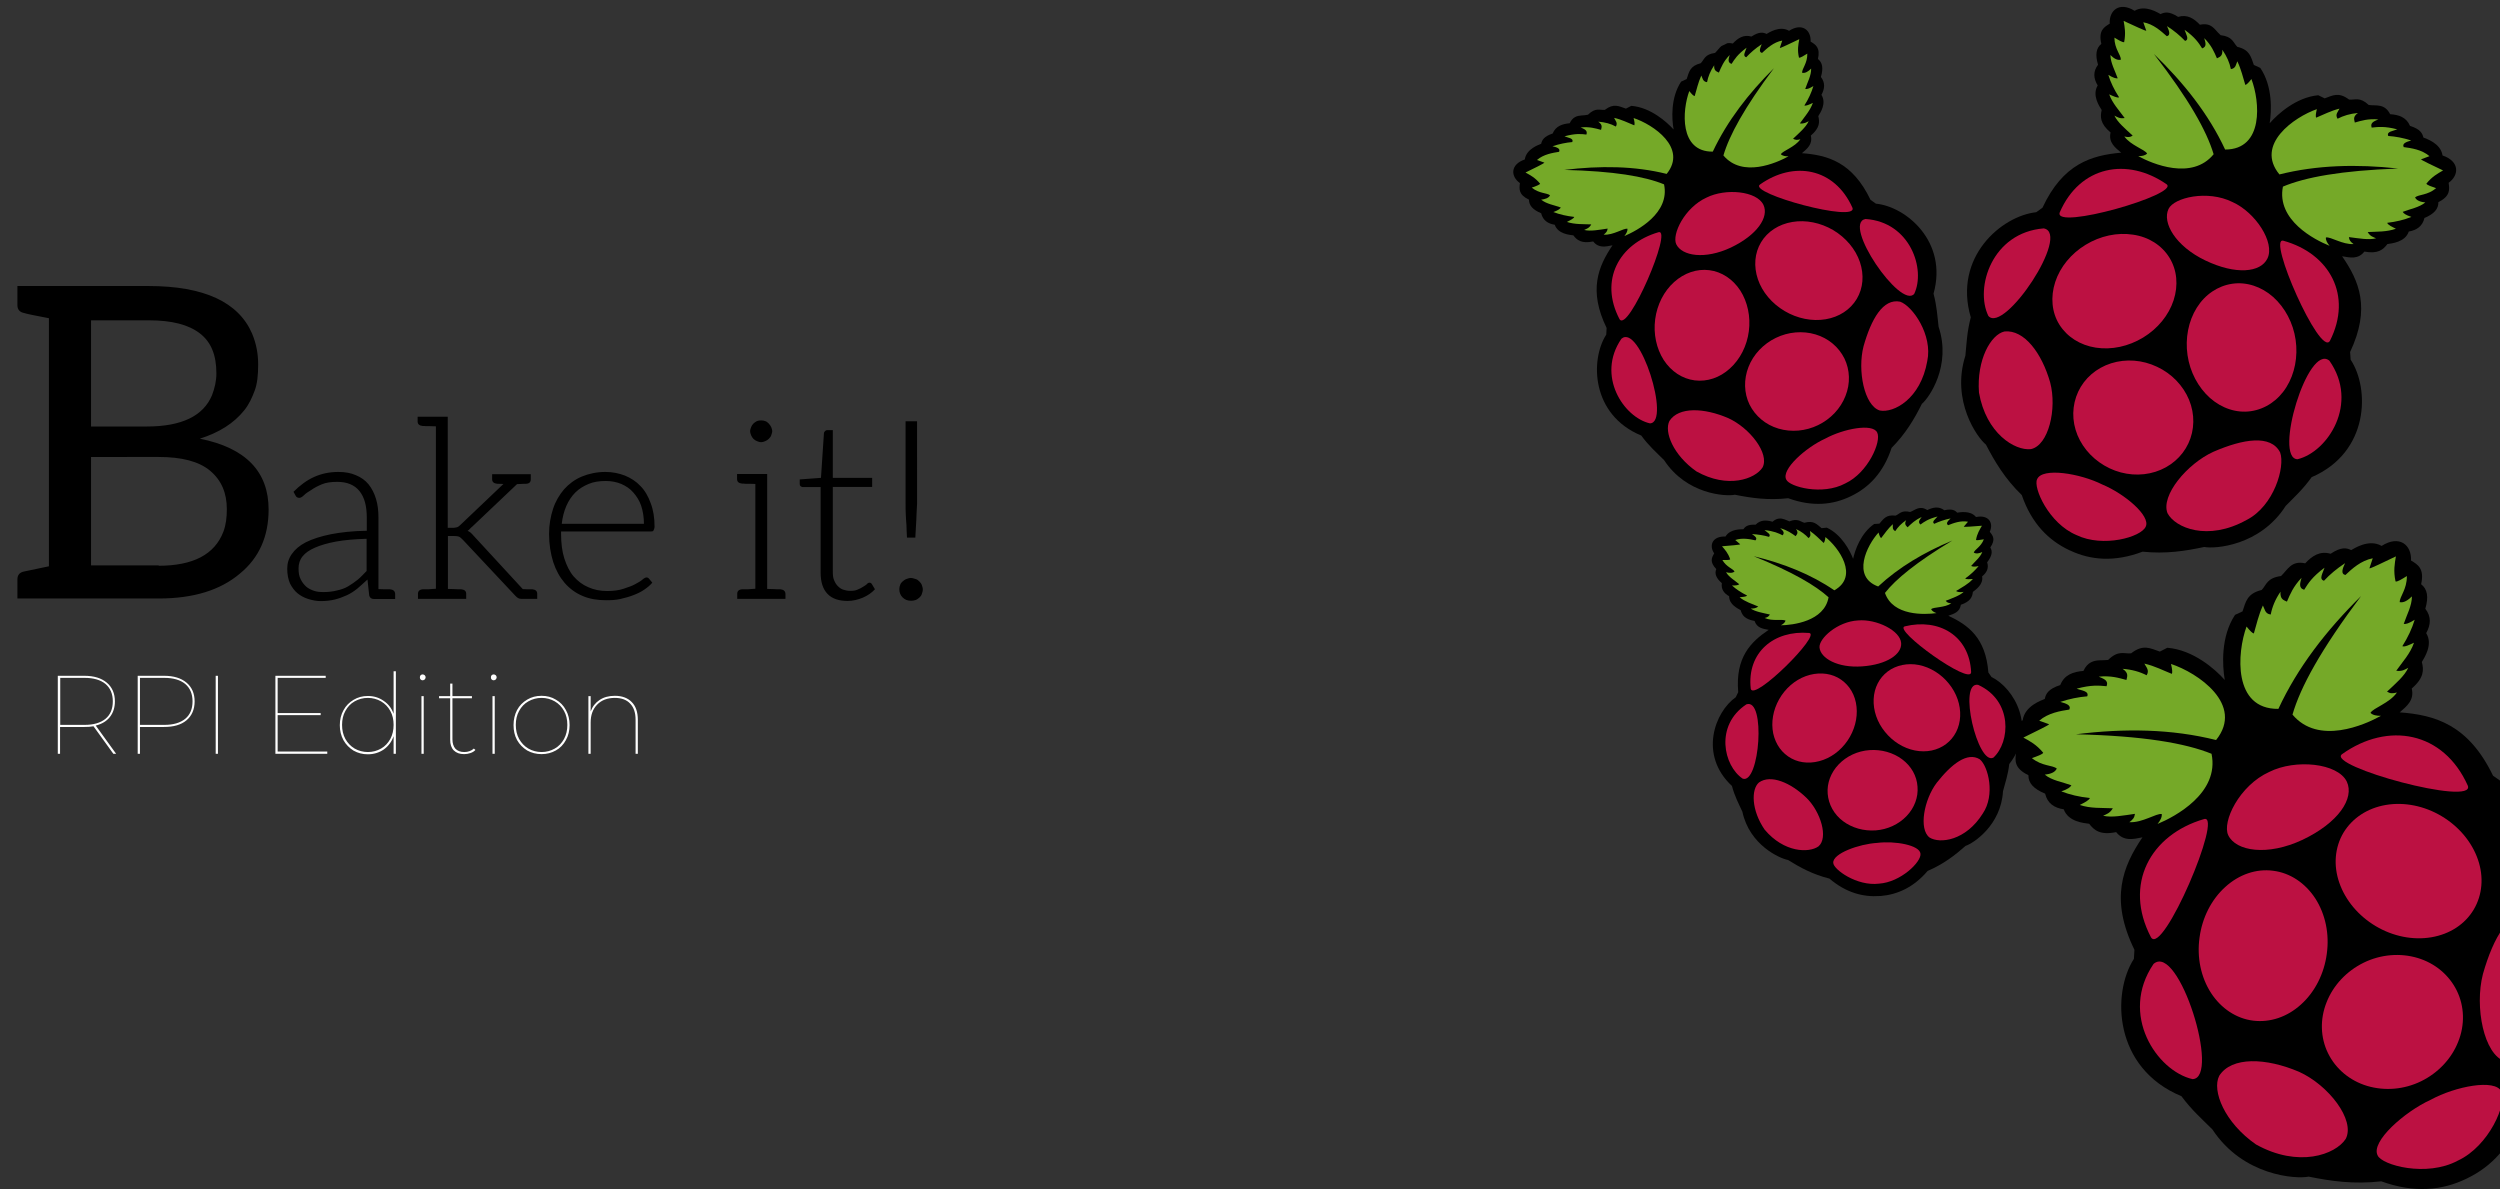 <?xml version="1.0" encoding="utf-8"?>
<!-- Generator: Adobe Illustrator 25.2.1, SVG Export Plug-In . SVG Version: 6.00 Build 0)  -->
<svg version="1.1" id="Layer_1" xmlns="http://www.w3.org/2000/svg" xmlns:xlink="http://www.w3.org/1999/xlink" x="0px" y="0px"
	 viewBox="0 0 1436.1 683.1" style="enable-background:new 0 0 1436.1 683.1;" xml:space="preserve">
<rect x="0" y="0" width="1436.1" height="683.1" fill="#333333" stroke="none"/>
<style type="text/css">
	.st0{clip-path:url(#SVGID_2_);}
	.st1{fill:#75A928;}
	.st2{fill:#BC1142;}
	.st3{clip-path:url(#SVGID_4_);}
	.st4{clip-path:url(#SVGID_6_);}
	.st5{clip-path:url(#SVGID_8_);}
	.st6{fill:#FFFFFF;}
</style>
<g>
	<defs>
		
			<rect id="SVGID_1_" x="1098.8" y="54.4" transform="matrix(0.425 -0.905 0.905 0.425 560.942 1236.45)" width="309" height="245"/>
	</defs>
	<clipPath id="SVGID_2_">
		<use xlink:href="#SVGID_1_"  style="overflow:visible;"/>
	</clipPath>
	<g class="st0">
		<path d="M1269.3,14.5c-1.4-0.6-3.2-0.8-5.6-0.3c-3.4-3.6-7.3-6.1-12.5-4.5c-5.3-3.4-7.8-2.7-10.1-1.6c-1.2-0.6-8.7-5.6-14.9-1.9
			c-8.7-5.4-14.7-0.3-14.3,7.4c-3.3,2-6.6,4-4.8,11.6c-3,2.4-3.6,6.2-1.9,12c-3,3.9-2.6,7.9-0.2,11.9c-3.4,5.7,1,12,2.3,14.1
			c-0.9,3.8-1,7.8,5.1,12.9c-1.3,5.7,2.5,8.6,6.1,11.6c-17.1,1.5-33.5,6.4-45.2,31.6l-3.6,2.6c-19.8,2.1-47.8,25.7-37.6,60.4
			c-2.2,8.3-2.4,14.9-3.1,22c-8.3,26,6.9,47.2,11.8,51.1c5.1,9.8,10.9,19.6,20.6,29c5.6,16.3,15.4,26,27.2,31.6
			c0.2,0.1,0.3,0.2,0.5,0.2c11.8,5.6,25.6,6.8,41.7,0.7c13.4,1.4,24.6-0.4,35.4-2.7c6.1,1.2,32.1-0.6,46.8-23.6
			c5-5.1,9.9-9.5,14.9-16.5c33.2-14.3,33.4-50.9,22.4-67.5l-0.3-4.4c11.9-25.2,5.2-40.8-4.6-55c4.6,0.8,9.2,1.9,12.8-2.7
			c7.8,1.5,10.8-1.1,13.2-4.3c2.4-0.4,10.2-1,12.3-7.2c4.5-0.8,7.9-3,9-7.8c5.6-2.3,8.1-5.3,8-9.1c7-3.5,6.4-7.3,5.9-11.1
			c6.2-4.5,6.3-12.4-3.5-15.7c-1.1-7.2-9.7-9.7-11-10.3c-0.6-2.4-1.7-4.8-7.7-6.7c-2.1-5-6.5-6.4-11.4-6.7c-3.2-6.3-8-4.7-12.3-5.3
			c-5.1-4.8-7.8-2.8-11.3-3.1c-5.9-4.5-9.4-2.4-14-0.7l-3.7-1.8c-12.7,1.2-23.3,10.8-27.9,16.1c1.1-7,1.8-21.2-5.4-31.8l-3.7-1.7
			c-1.7-4.7-2.3-8.7-9.5-10.4c-2.5-2.5-2.6-5.9-9.6-6.7C1273.5,18.4,1272,15.7,1269.3,14.5z"/>
		<path class="st1" d="M1237.3,31c20.1,26,30.3,44.2,34.3,57.6c-12.4,15.2-35.3,5.5-43.3,1.1c2.1,0,3.9-0.3,5.1-1.5
			c-1.4-2.4-9.3-4.6-13.1-9.8c2.2,0.5,3.3,0.5,4.8-0.5c-4.1-3.8-8.7-7.6-10.5-11.5c1.6,0.8,3,1.9,5.9,1.4c-3.2-4.4-7-8.4-8.9-13.6
			c2.3,1,4.7,2.2,5.7,1.7c-2.8-4.3-4.9-8.6-6.2-12.9c2.9,1.8,4.4,2.1,5.4,2c-1.6-4.5-4.1-8.8-4.2-13.4c1.9,1.9,3.9,3.2,6,2.7
			c0.1-2.8-3.7-6.2-3.7-12.7c2.3,1.4,4.8,2.9,5.6,2.6c1-5.2,0.3-8.7-0.3-12.2c5.3,2.4,13.2,6.2,13,5.6l-1.7-4.8
			c5.8,1,10.2,5.1,13.5,8c2.3-0.5,1.4-3.1,0.1-5.8c4.1,2.6,7.5,5.5,10.4,8.5c2.7-0.8,0.4-4-0.3-6.4c6.1,4.4,8.1,7.5,10.1,10.7
			c3-1,1.8-3.6,1.2-5.9c4.2,4.2,5.7,7.9,7.3,11.6c1.5-0.8,3.4-1.1,3.1-4.9c2.6,3.8,4.2,7.5,4.9,11.1c2.9-0.4,2.9-2.7,3.7-4.5
			c2.3,4.8,3.2,9.1,4.6,13.6c0.8-0.2,2-1.4,3.5-3.4c4.9,12.8,7.3,40.5-15.1,40.5C1268.8,65.7,1254.6,47.7,1237.3,31z"/>
		<path class="st1" d="M1377.6,96.8c-32.8,1.2-53.4,5-66.2,10.4c-3.8,19.3,18.3,30.6,26.8,34c-1.3-1.6-2.3-3.2-2.1-4.8
			c2.8-0.5,9.5,4.2,15.9,3.8c-1.8-1.3-2.5-2.2-2.7-4c5.6,0.7,11.4,1.8,15.6,0.7c-1.7-0.8-3.4-1.1-4.8-3.6c5.4-0.3,10.9,0,16.2-1.9
			c-2.2-1.1-4.6-2.2-5-3.4c5.1-0.6,9.7-1.7,13.9-3.4c-3.3-1.1-4.5-2-5-2.9c4.4-1.7,9.4-2.5,13-5.4c-2.7-0.3-5-1-5.9-2.9
			c2.1-1.8,7.1-1.1,12.1-5.3c-2.6-0.9-5.3-1.8-5.6-2.6c3.3-4.1,6.5-5.8,9.6-7.6c-5.2-2.5-13.2-6.2-12.6-6.4l4.8-1.8
			c-4.5-3.8-10.4-4.6-14.8-5.2c-1.1-2.1,1.5-3,4.3-3.8c-4.6-1.5-9-2.3-13.2-2.6c-1.1-2.6,2.8-2.8,5.2-3.8c-7.3-1.9-11-1.4-14.7-1
			c-1.1-2.9,1.6-3.7,3.8-4.7c-5.9-0.5-9.7,0.7-13.5,1.8c-0.3-1.7-1.3-3.3,1.8-5.5c-4.6,0.4-8.4,1.6-11.7,3.3c-1.6-2.5,0.3-4,1.1-5.8
			c-5.2,1.3-9,3.4-13.4,5.2c-0.4-0.7-0.2-2.4,0.4-4.9c-12.9,4.5-35.7,20.3-21.5,37.5C1330.9,94.8,1353.8,94.2,1377.6,96.8
			L1377.6,96.8z"/>
		<path class="st2" d="M1257.1,254.7c-3.6,7.7-10.4,13.6-18.9,16.3c-8.5,2.7-18,2-26.4-2s-15-10.8-18.4-19c-3.4-8.3-3.2-17.2,0.4-25
			c3.6-7.7,10.4-13.6,18.9-16.3c8.5-2.7,18-2,26.4,2c8.4,3.9,15,10.8,18.4,19C1260.9,238,1260.7,247,1257.1,254.7L1257.1,254.7z"/>
		<path class="st2" d="M1246.2,148c4.4,7.1,5.2,15.9,2.4,24.5c-2.8,8.6-9.1,16.3-17.5,21.4c-8.4,5.1-18.1,7.2-27.2,5.8
			c-9-1.4-16.5-6.2-20.9-13.2s-5.2-15.9-2.4-24.5s9.1-16.3,17.5-21.4c8.4-5.1,18.1-7.2,27.2-5.8
			C1234.3,136.1,1241.8,140.9,1246.2,148L1246.2,148z"/>
		<path class="st2" d="M1282.3,163c-8.2,1.2-15.6,6.1-20.4,13.8c-4.8,7.7-6.7,17.5-5.3,27.2c1.4,9.7,6.1,18.5,12.9,24.6
			c6.8,6,15.3,8.8,23.5,7.6c8.2-1.2,15.6-6.1,20.4-13.8c4.8-7.7,6.7-17.5,5.3-27.2c-1.4-9.7-6.1-18.5-12.9-24.6
			C1299,164.6,1290.5,161.8,1282.3,163L1282.3,163z"/>
		<path class="st2" d="M1174,131.2c15.9,2.9-22.7,60.8-31.8,50.3C1134.3,165.3,1144.2,133.6,1174,131.2z"/>
		<path class="st2" d="M1338.1,207.2c-12.4-10.4-32.2,56.3-18.3,56.6C1337.2,259.6,1355.3,231.7,1338.1,207.2z"/>
		<path class="st2" d="M1311.7,138.3c26.4,7.3,39.9,31.4,26.7,57.5C1332.8,205.5,1302,135.5,1311.7,138.3L1311.7,138.3z"/>
		<path class="st2" d="M1244.5,105.8c-22.5-15.6-49.7-10.6-61.3,16.2C1179.3,132.6,1252.8,111.5,1244.5,105.8z"/>
		<path class="st2" d="M1282.5,116.1c-14.4-7.2-33.7-2.6-36.8,3.9c-3.8,7.9,4,21.4,21.1,29.6c17.5,8.4,31.8,7,35.7-1.1
			C1307,139.3,1295.6,122,1282.5,116.1L1282.5,116.1z"/>
		<path class="st2" d="M1207.6,278.3c13,5.4,27.9,18.1,25,24.2c-2.6,6.1-24.6,12.2-39.7,4.9c-16.1-6.7-25.1-27.5-22.7-32.1
			C1173.1,268.3,1195.1,272,1207.6,278.3z"/>
		<path class="st2" d="M1177.7,219.7c4,15.1-0.9,36.2-11.1,38.3c-9.2,1-25.7-9-29.8-32.5c-1.4-18.8,6.8-33.4,14.7-35.1
			C1162.8,189.3,1172.9,202.8,1177.7,219.7z"/>
		<path class="st2" d="M1271.5,259.5c-15.2,6.9-30.4,25.2-26.4,35.3c4.4,8.4,23.1,16.3,45.4,3.9c15.8-8,22.3-30.6,19.3-38.8
			C1304.5,249.5,1288.6,252.1,1271.5,259.5L1271.5,259.5z"/>
	</g>
</g>
<g>
	<defs>
		
			<rect id="SVGID_3_" x="1193.5" y="333.6" transform="matrix(0.9 -0.436 0.436 0.9 -90.706 635.387)" width="287.8" height="363"/>
	</defs>
	<clipPath id="SVGID_4_">
		<use xlink:href="#SVGID_3_"  style="overflow:visible;"/>
	</clipPath>
	<g class="st3">
		<path d="M1201.1,380.5c-1.6,0.8-3.1,2.3-4.3,4.9c-5.8,0.5-10.9,2.1-13.3,8.1c-7,2.3-8.3,5.1-8.9,8c-1.5,0.7-11.5,3.8-12.7,12.3
			c-11.4,4-11.1,13.2-3.8,18.5c-0.6,4.5-1.2,9,7.1,13c-0.1,4.5,3,7.9,9.6,10.6c1.3,5.6,5.3,8.2,10.7,9c2.6,7.3,11.8,7.9,14.6,8.3
			c2.8,3.7,6.3,6.7,15.5,4.8c4.3,5.4,9.7,4.1,15.1,3c-11.3,16.7-18.9,35.3-4.6,64.6l-0.3,5.2c-12.7,19.7-11.8,62.7,27.3,78.9
			c6,8.1,11.9,13.2,17.8,19.1c17.6,26.8,48.2,28.6,55.3,27.1c12.8,2.6,25.9,4.5,41.7,2.7c19,6.9,35.1,5.2,48.9-1.5
			c0.2-0.1,0.4-0.2,0.6-0.3c13.8-6.7,25.1-18.3,31.4-37.5c11.1-11.2,17.8-22.8,23.7-34.4c5.6-4.7,23.2-29.8,13-60.2
			c-1-8.3-1.3-16.1-4-25.8c11.5-40.8-21.8-68.1-45.1-70.3l-4.3-3c-14.2-29.5-33.5-34.9-53.6-36.4c4.1-3.6,8.5-7,6.9-13.7
			c7.1-6.1,7-10.7,5.8-15.2c1.4-2.5,6.6-10,2.5-16.6c2.6-4.7,3.1-9.4-0.5-14c2-6.8,1.2-11.3-2.4-14.1c2-9-1.9-11.3-5.8-13.6
			c0.4-9-6.7-14.9-16.9-8.4c-7.4-4.3-16.1,1.7-17.5,2.4c-2.6-1.3-5.6-2-11.8,2.1c-6.1-1.8-10.6,1.2-14.6,5.5
			c-8.1-1.8-10.1,3.8-13.9,7.3c-8.2,1.1-8.3,5.1-11.1,8c-8.5,2.1-9.1,6.8-11,12.3l-4.3,2c-8.3,12.5-7.3,29.2-5.9,37.4
			c-5.5-6.2-18.1-17.3-33-18.5l-4.3,2.2c-5.5-1.9-9.6-4.4-16.5,1c-4.1,0.4-7.3-2-13.2,3.8C1207.7,379.5,1204.2,378.8,1201.1,380.5z"
			/>
		<path class="st1" d="M1192.5,421.8c38.6,0.9,62.8,5.1,77.9,11.2c4.7,22.6-21.1,36.2-31,40.3c1.5-1.9,2.6-3.8,2.4-5.7
			c-3.2-0.5-11,5.1-18.6,4.7c2.1-1.6,2.9-2.6,3.2-4.8c-6.5,0.9-13.3,2.3-18.3,1.1c1.9-0.9,3.9-1.4,5.6-4.3c-6.4-0.3-12.8,0.2-19-1.9
			c2.6-1.3,5.4-2.7,5.8-4c-6-0.6-11.5-1.9-16.4-3.8c3.9-1.3,5.2-2.5,5.8-3.5c-5.2-1.9-11.1-2.7-15.3-6.1c3.2-0.4,5.8-1.2,6.9-3.5
			c-2.5-2.1-8.3-1.2-14.3-6c3-1.1,6.2-2.2,6.5-3.1c-3.9-4.7-7.7-6.7-11.4-8.7c6.1-3.1,15.4-7.4,14.7-7.7l-5.6-2
			c5.2-4.5,12.2-5.6,17.3-6.4c1.2-2.5-1.8-3.5-5.2-4.4c5.4-1.8,10.5-2.8,15.5-3.2c1.2-3.1-3.4-3.3-6.1-4.4
			c8.6-2.3,12.9-1.8,17.2-1.4c1.3-3.5-1.9-4.3-4.5-5.5c7-0.7,11.4,0.7,15.9,1.9c0.4-2,1.5-3.9-2.2-6.4c5.4,0.4,9.9,1.7,13.8,3.7
			c1.8-2.9-0.3-4.7-1.3-6.7c6.1,1.4,10.7,3.9,15.8,5.9c0.4-0.8,0.2-2.8-0.5-5.7c15.3,5,42.3,23.3,25.9,43.7
			C1247.4,418.7,1220.5,418.3,1192.5,421.8z"/>
		<path class="st1" d="M1356.3,342.4c-23.2,30.9-34.9,52.4-39.4,68.1c14.8,17.7,41.5,5.9,50.8,0.7c-2.4,0-4.6-0.3-6-1.7
			c1.6-2.9,10.9-5.5,15.2-11.7c-2.5,0.6-3.8,0.7-5.7-0.5c4.8-4.5,10.1-9,12.2-13.7c-1.9,1-3.5,2.2-6.9,1.7
			c3.7-5.2,8.1-9.9,10.2-16.1c-2.6,1.2-5.4,2.6-6.7,2c3.2-5.1,5.6-10.2,7.1-15.2c-3.4,2.2-5.2,2.6-6.3,2.4
			c1.8-5.3,4.7-10.4,4.7-15.8c-2.3,2.2-4.6,3.8-7,3.3c-0.1-3.2,4.2-7.3,4.1-15c-2.7,1.7-5.6,3.5-6.5,3.1c-1.3-6-0.5-10.2,0.2-14.4
			c-6.2,2.9-15.3,7.5-15.2,6.8l1.9-5.7c-6.8,1.3-12,6.1-15.7,9.6c-2.8-0.6-1.7-3.6-0.2-6.8c-4.7,3.1-8.8,6.5-12.1,10.1
			c-3.2-0.9-0.5-4.7,0.3-7.5c-7.1,5.3-9.4,9-11.7,12.7c-3.5-1.1-2.2-4.2-1.5-6.9c-4.8,5.1-6.5,9.3-8.4,13.7c-1.8-0.9-4-1.2-3.7-5.7
			c-3,4.4-4.8,8.8-5.6,13.1c-3.4-0.4-3.4-3.2-4.5-5.2c-2.6,5.7-3.6,10.8-5.2,16.1c-0.9-0.2-2.3-1.6-4.2-4
			c-5.5,15.1-7.9,47.6,18.3,47.3C1319.8,383.5,1336.2,362.2,1356.3,342.4L1356.3,342.4z"/>
		<path class="st2" d="M1411.3,569.1c4.4,9,4.7,19.6,0.8,29.3c-3.8,9.7-11.5,17.9-21.3,22.7c-9.8,4.8-20.9,5.7-31,2.7
			c-10-3-18.1-9.8-22.5-18.8c-4.4-9-4.7-19.6-0.8-29.3c3.8-9.7,11.5-17.9,21.3-22.7c9.8-4.8,21-5.7,31-2.7
			C1398.8,553.3,1406.9,560.1,1411.3,569.1L1411.3,569.1z"/>
		<path class="st2" d="M1305.8,500.2c9.7,1.2,18.4,7,24.2,15.9c5.8,9,8.2,20.4,6.6,31.8c-1.5,11.4-6.8,21.9-14.8,29.1
			c-7.9,7.2-17.8,10.5-27.5,9.3c-9.7-1.2-18.4-7-24.2-15.9c-5.8-9-8.2-20.4-6.6-31.8c1.5-11.4,6.8-21.9,14.8-29.1
			C1286.2,502.3,1296.1,498.9,1305.8,500.2L1305.8,500.2z"/>
		<path class="st2" d="M1346.2,478.3c-5,8.4-5.9,18.8-2.4,28.8c3.5,10.1,11,19,20.9,24.9c9.9,5.9,21.4,8.2,32,6.4
			c10.6-1.8,19.3-7.5,24.3-15.9c5-8.4,5.9-18.8,2.4-28.8c-3.5-10.1-11-19-20.9-24.9c-9.9-5.9-21.4-8.2-32-6.4
			C1360,464.2,1351.3,469.9,1346.2,478.3L1346.2,478.3z"/>
		<path class="st2" d="M1237.1,553.7c14.4-12.5,38.7,65.6,22.4,66.2C1238.9,615.2,1217.3,582.7,1237.1,553.7z"/>
		<path class="st2" d="M1345.4,433.2c26.2-18.7,58.2-13.2,72.2,18.1C1422.4,463.6,1335.7,440,1345.4,433.2L1345.4,433.2z"/>
		<path class="st2" d="M1266.1,470.5c-30.9,9-46.4,37.5-30.5,67.9C1242.3,549.8,1277.4,467.2,1266.1,470.5z"/>
		<path class="st2" d="M1303.6,443.4c-17.3,7.8-27.3,28.8-23.6,36.4c4.4,9.2,22.5,12.1,42.7,2.6c20.6-9.8,29.9-23.8,25.4-33.4
			C1342.9,438.3,1318.6,435.9,1303.6,443.4L1303.6,443.4z"/>
		<path class="st2" d="M1396.2,631.8c14.5-7.9,37.1-12.1,40.6-4.9c3.6,6.9-7,31.5-24.9,39.8c-18,9.7-43.7,2.6-46.1-3
			C1361.7,655.8,1381.3,638.6,1396.2,631.8z"/>
		<path class="st2" d="M1320.7,615.7c16.8,7.6,32.4,27.6,26.8,38.5c-5.9,9.1-27.2,16.8-51.6,3.2c-18.1-12.6-25.4-30.9-21.1-39.4
			C1281.9,606.8,1301.7,607.6,1320.7,615.7z"/>
		<path class="st2" d="M1426.3,559.5c-4.9,18.9,0.5,46.4,12.7,50.2c10.9,2.2,31.9-9,37.1-38.6c4.3-20.3-11.4-43-21.2-46.4
			C1441.6,522,1432.3,538.4,1426.3,559.5L1426.3,559.5z"/>
	</g>
</g>
<g>
	<defs>
		
			<rect id="SVGID_5_" x="899.4" y="32.8" transform="matrix(0.9 -0.436 0.436 0.9 28.25 455.377)" width="211.6" height="266.8"/>
	</defs>
	<clipPath id="SVGID_6_">
		<use xlink:href="#SVGID_5_"  style="overflow:visible;"/>
	</clipPath>
	<g class="st4">
		<path d="M904.9,67.2c-1.2,0.6-2.3,1.7-3.2,3.6c-4.3,0.4-8,1.6-9.8,5.9c-5.1,1.7-6.1,3.8-6.6,5.9c-1.1,0.5-8.5,2.8-9.4,9
			c-8.4,2.9-8.2,9.7-2.8,13.6c-0.4,3.3-0.9,6.6,5.2,9.5c0,3.3,2.2,5.8,7,7.8c1,4.1,3.9,6,7.8,6.6c1.9,5.4,8.6,5.8,10.7,6.1
			c2,2.7,4.7,4.9,11.4,3.5c3.1,4,7.1,3,11.1,2.2c-8.3,12.3-13.9,25.9-3.4,47.5l-0.2,3.8c-9.3,14.5-8.7,46.1,20.1,58
			c4.4,6,8.7,9.7,13.1,14.1c12.9,19.7,35.4,21,40.7,19.9c9.4,1.9,19.1,3.3,30.6,2c14,5.1,25.8,3.8,35.9-1.1c0.2-0.1,0.3-0.1,0.4-0.2
			c10.1-4.9,18.5-13.5,23.1-27.6c8.2-8.3,13.1-16.7,17.4-25.3c4.1-3.4,17.1-21.9,9.6-44.3c-0.7-6.1-1-11.8-2.9-19
			c8.4-30-16-50.1-33.1-51.7l-3.1-2.2c-10.4-21.7-24.6-25.7-39.4-26.8c3-2.6,6.3-5.1,5.1-10.1c5.3-4.5,5.1-7.9,4.3-11.2
			c1.1-1.8,4.9-7.3,1.8-12.2c1.9-3.5,2.3-6.9-0.3-10.3c1.5-5,0.9-8.3-1.7-10.3c1.5-6.6-1.4-8.3-4.2-10c0.3-6.6-4.9-11-12.4-6.2
			c-5.4-3.2-11.8,1.2-12.9,1.8c-1.9-0.9-4.1-1.5-8.7,1.5c-4.5-1.3-7.8,0.9-10.7,4c-5.9-1.3-7.5,2.8-10.2,5.4c-6,0.8-6.1,3.7-8.2,5.9
			c-6.3,1.6-6.7,5-8.1,9.1l-3.2,1.5c-6.1,9.2-5.4,21.5-4.3,27.5c-4.1-4.5-13.3-12.7-24.3-13.6l-3.1,1.6c-4.1-1.4-7-3.2-12.1,0.7
			c-3,0.3-5.3-1.5-9.7,2.8C909.8,66.5,907.2,66,904.9,67.2z"/>
		<path class="st1" d="M898.6,97.6c28.4,0.7,46.1,3.7,57.3,8.3c3.5,16.6-15.5,26.6-22.8,29.7c1.1-1.4,1.9-2.8,1.8-4.2
			c-2.4-0.4-8.1,3.8-13.7,3.4c1.5-1.2,2.1-1.9,2.3-3.5c-4.8,0.7-9.8,1.7-13.5,0.8c1.4-0.7,2.9-1,4.1-3.2c-4.7-0.2-9.4,0.1-14-1.4
			c1.9-1,4-2,4.2-2.9c-4.4-0.5-8.4-1.4-12-2.8c2.8-1,3.8-1.8,4.3-2.6c-3.8-1.4-8.2-2-11.3-4.5c2.3-0.3,4.3-0.9,5.1-2.5
			c-1.8-1.5-6.1-0.9-10.5-4.4c2.2-0.8,4.5-1.6,4.8-2.3c-2.9-3.5-5.7-4.9-8.4-6.4c4.5-2.2,11.3-5.5,10.8-5.7l-4.2-1.5
			c3.8-3.3,9-4.1,12.7-4.7c0.9-1.9-1.3-2.6-3.8-3.2c4-1.3,7.8-2.1,11.4-2.4c0.9-2.3-2.5-2.4-4.5-3.3c6.3-1.7,9.5-1.4,12.6-1
			c0.9-2.5-1.4-3.2-3.3-4.1c5.1-0.5,8.4,0.5,11.7,1.4c0.3-1.5,1.1-2.8-1.6-4.7c3.9,0.3,7.3,1.2,10.1,2.8c1.3-2.1-0.3-3.4-1-5
			c4.5,1,7.8,2.8,11.6,4.3c0.3-0.6,0.2-2.1-0.4-4.2c11.2,3.7,31.1,17.1,19,32.1C939,95.3,919.2,95.1,898.6,97.6z"/>
		<path class="st1" d="M1019,39.2c-17,22.7-25.6,38.5-29,50.1c10.9,13,30.5,4.3,37.4,0.5c-1.8,0-3.4-0.2-4.4-1.2
			c1.2-2.1,8-4,11.2-8.6c-1.8,0.5-2.8,0.5-4.2-0.3c3.5-3.3,7.4-6.6,9-10.1c-1.4,0.7-2.6,1.6-5.1,1.3c2.7-3.8,5.9-7.3,7.5-11.8
			c-1.9,0.9-4,1.9-4.9,1.5c2.4-3.7,4.1-7.5,5.2-11.2c-2.5,1.6-3.8,1.9-4.7,1.7c1.3-3.9,3.5-7.7,3.4-11.7c-1.7,1.7-3.4,2.8-5.2,2.4
			c-0.1-2.4,3.1-5.4,3-11c-2,1.2-4.1,2.6-4.8,2.3c-1-4.4-0.4-7.5,0.2-10.6c-4.5,2.1-11.3,5.5-11.2,5l1.4-4.2
			c-5,0.9-8.8,4.5-11.6,7.1c-2-0.4-1.2-2.6-0.2-5c-3.5,2.3-6.4,4.8-8.9,7.5c-2.3-0.7-0.4-3.4,0.2-5.5c-5.2,3.9-6.9,6.6-8.6,9.3
			c-2.6-0.8-1.6-3.1-1.1-5.1c-3.6,3.7-4.8,6.9-6.2,10.1c-1.3-0.7-2.9-0.9-2.7-4.2c-2.2,3.3-3.5,6.5-4.1,9.7
			c-2.5-0.3-2.5-2.3-3.3-3.8c-1.9,4.2-2.6,7.9-3.8,11.8c-0.7-0.1-1.7-1.1-3.1-2.9c-4.1,11.1-5.8,35,13.5,34.8
			C992.2,69.5,1004.3,53.8,1019,39.2L1019,39.2z"/>
		<path class="st2" d="M1059.5,205.9c3.2,6.6,3.5,14.4,0.6,21.6c-2.8,7.2-8.5,13.2-15.7,16.7c-7.2,3.5-15.4,4.2-22.8,2
			c-7.4-2.2-13.3-7.2-16.6-13.8c-3.2-6.6-3.4-14.4-0.6-21.6c2.8-7.2,8.5-13.2,15.7-16.7c7.2-3.5,15.4-4.2,22.8-2
			C1050.3,194.3,1056.2,199.3,1059.5,205.9L1059.5,205.9z"/>
		<path class="st2" d="M981.9,155.2c7.1,0.9,13.5,5.1,17.8,11.7c4.2,6.6,6,15,4.9,23.4c-1.1,8.4-5,16.1-10.9,21.4
			c-5.8,5.3-13.1,7.7-20.2,6.8c-7.1-0.9-13.5-5.1-17.8-11.7c-4.2-6.6-6-15-4.9-23.4c1.1-8.4,5-16.1,10.9-21.4
			C967.5,156.8,974.7,154.3,981.9,155.2L981.9,155.2z"/>
		<path class="st2" d="M1011.6,139.2c-3.7,6.2-4.3,13.8-1.8,21.2c2.5,7.4,8.1,14,15.4,18.3c7.3,4.3,15.7,6,23.5,4.7
			c7.8-1.3,14.2-5.5,17.9-11.7c3.7-6.2,4.3-13.8,1.8-21.2c-2.5-7.4-8.1-14-15.3-18.3c-7.3-4.3-15.8-6-23.5-4.7
			C1021.8,128.8,1015.3,133,1011.6,139.2L1011.6,139.2z"/>
		<path class="st2" d="M931.4,194.6c10.6-9.2,28.5,48.2,16.4,48.6C932.8,239.8,916.8,215.9,931.4,194.6z"/>
		<path class="st2" d="M1071.6,125.8c-13.7,2.6,20.3,52.2,28,43C1106.3,154.8,1097.4,127.5,1071.6,125.8z"/>
		<path class="st2" d="M1011,106c19.3-13.7,42.8-9.7,53.1,13.3C1067.6,128.3,1003.9,111,1011,106L1011,106z"/>
		<path class="st2" d="M952.7,133.4c-22.7,6.6-34.1,27.6-22.4,49.9C935.2,191.7,961.1,131,952.7,133.4z"/>
		<path class="st2" d="M980.3,113.5c-12.7,5.8-20,21.2-17.4,26.8c3.3,6.8,16.5,8.9,31.4,1.9c15.1-7.2,22-17.5,18.7-24.5
			C1009.2,109.7,991.3,108,980.3,113.5L980.3,113.5z"/>
		<path class="st2" d="M1048.4,252c10.7-5.8,27.3-8.9,29.9-3.6c2.7,5-5.2,23.2-18.3,29.3c-13.2,7.1-32.1,1.9-33.9-2.2
			C1023,269.7,1037.4,257,1048.4,252z"/>
		<path class="st2" d="M992.8,240.2c12.3,5.6,23.8,20.3,19.7,28.3c-4.3,6.7-20,12.4-38,2.3c-13.3-9.3-18.7-22.7-15.5-29
			C964.3,233.6,978.9,234.2,992.8,240.2z"/>
		<path class="st2" d="M1070.5,198.9c-3.6,13.9,0.4,34.1,9.3,36.9c8,1.6,23.5-6.6,27.3-28.4c3.2-14.9-8.4-31.6-15.6-34.1
			C1081.7,171.3,1074.9,183.3,1070.5,198.9L1070.5,198.9z"/>
	</g>
</g>
<g>
	<defs>
		
			<rect id="SVGID_7_" x="980.2" y="293.8" transform="matrix(0.997 -7.916411e-02 7.916411e-02 0.997 -28.68 86.035)" width="181" height="221.8"/>
	</defs>
	<clipPath id="SVGID_8_">
		<use xlink:href="#SVGID_7_"  style="overflow:visible;"/>
	</clipPath>
	<g class="st5">
		<path d="M1021.9,297.9c-1.1,0.1-2.3,0.6-3.7,1.8c-3.5-1-6.9-1.2-9.7,1.7c-4.6-0.2-6,1.1-7,2.6c-1,0.1-7.6-0.4-10.3,4.2
			c-7.6-0.3-9.6,5.1-6.5,9.7c-1.4,2.4-2.8,4.8,1.2,9c-1.1,2.6-0.1,5.2,3.2,8.1c-0.5,3.5,1.2,5.8,4.2,7.5c-0.1,4.8,5.1,7.1,6.6,8
			c0.8,2.7,2.2,5.2,8,6.2c1.3,4,4.7,4.5,8.1,5.1c-10.4,7-19.2,15.9-17.5,35.8l-1.4,2.9c-12,8.4-21.4,33.1-2.2,51
			c1.6,6,3.9,10.2,6,14.8c4.1,19.2,21.6,26.9,26.2,27.7c6.9,4.3,14.2,8.3,23.8,10.7c9.5,8.1,19.3,10.7,29,10c0.1,0,0.3,0,0.4,0
			c9.6-0.8,18.9-4.9,27-14.4c9.1-3.9,15.7-9,21.8-14.4c4.4-1.4,20.4-11.8,21.5-31.4c1.3-4.9,2.9-9.5,3.6-15.6
			c16.1-20.7,2.9-43.6-10.2-50l-1.8-2.6c-1.5-19.9-11.6-27.3-23-32.6c3.2-1.1,6.6-2.1,7.2-6.3c5.6-1.9,6.6-4.6,6.9-7.4
			c1.4-1.1,6.2-4.2,5.3-8.9c2.6-2.1,4-4.7,2.9-8.1c2.7-3.5,3.3-6.2,1.8-8.5c3.2-4.7,1.5-6.8-0.3-9c2.3-5-0.5-10-7.9-8.5
			c-3.3-4.1-9.8-2.6-10.8-2.5c-1.2-1.3-2.8-2.4-7.4-1.4c-3.2-2.4-6.5-1.7-9.8-0.1c-4.3-2.8-6.8-0.1-9.8,1.1c-5.1-1.2-6,1.1-8.4,2.1
			c-5.5-0.7-6.9,1.9-9.3,4.6l-3,0.2c-7.7,5.3-11,15-12.1,20c-1.8-4.7-6.6-13.9-15.1-17.9l-3,0.3c-2.8-2.3-4.6-4.6-9.9-3.1
			c-2.5-0.7-3.8-2.7-8.6-0.8C1026.1,298.8,1024.1,297.6,1021.9,297.9z"/>
		<path class="st1" d="M1007.4,319.5c22.4,9.1,35.5,16.8,43,23.6c-2.4,13.9-20.7,16-27.4,16.1c1.3-0.7,2.4-1.6,2.7-2.7
			c-1.8-1-7.6,0.5-12-1.5c1.6-0.4,2.3-0.8,3-2c-4-0.9-8.3-1.6-11-3.4c1.3-0.1,2.6,0.1,4.3-1.2c-3.7-1.6-7.5-2.7-10.7-5.3
			c1.8-0.2,3.8-0.3,4.3-1c-3.4-1.7-6.3-3.6-8.7-5.8c2.6,0.1,3.6-0.2,4.2-0.7c-2.6-2.2-5.9-4-7.6-6.9c1.9,0.5,3.7,0.6,4.9-0.4
			c-1-1.7-4.6-2.5-7-6.6c2,0,4.1,0.1,4.5-0.4c-1.2-3.6-3-5.5-4.7-7.5c4.3-0.4,10.7-0.8,10.4-1.2l-2.8-2.4c4.1-1.4,8.4-0.5,11.6,0.2
			c1.3-1.2-0.2-2.4-2-3.6c3.6,0.2,6.8,0.7,9.8,1.6c1.4-1.5-1.2-2.6-2.6-3.9c5.5,0.6,8,1.8,10.4,3c1.5-1.7-0.1-2.9-1.4-4.1
			c4.2,1.2,6.5,2.9,8.9,4.6c0.7-1.1,1.8-1.9,0.2-4.1c3.1,1.4,5.4,3.2,7.2,5.2c1.7-1.3,0.9-2.7,0.8-4.1c3.2,2.2,5.4,4.6,7.9,6.9
			c0.4-0.4,0.8-1.5,1-3.4c7.8,6.2,19.4,22.6,5.1,30.6C1040.3,329.9,1024.6,323.7,1007.4,319.5z"/>
		<path class="st1" d="M1121.5,310.5c-20.7,12.5-32.5,22.2-38.7,30.1c4.6,13.4,22.9,12.5,29.6,11.6c-1.4-0.5-2.6-1.2-3.1-2.3
			c1.6-1.3,7.6-0.7,11.6-3.3c-1.6-0.2-2.4-0.4-3.2-1.5c3.8-1.5,8-2.9,10.3-5.1c-1.3,0.1-2.6,0.5-4.4-0.5c3.4-2.1,7-3.9,9.7-6.9
			c-1.8,0.1-3.8,0.3-4.4-0.3c3.1-2.2,5.6-4.6,7.7-7.1c-2.5,0.5-3.6,0.3-4.3-0.1c2.2-2.6,5.2-4.9,6.4-8c-1.8,0.8-3.5,1.2-4.9,0.3
			c0.7-1.9,4.1-3.2,5.8-7.6c-2,0.3-4.1,0.7-4.5,0.4c0.6-3.7,2.1-5.9,3.4-8.2c-4.3,0.3-10.7,0.9-10.4,0.5l2.4-2.8
			c-4.2-0.8-8.4,0.8-11.4,2c-1.5-1-0.2-2.4,1.4-3.9c-3.5,0.7-6.6,1.8-9.4,3.1c-1.7-1.2,0.8-2.8,1.9-4.2c-5.4,1.4-7.6,3-9.8,4.6
			c-1.8-1.4-0.3-2.9,0.7-4.3c-4,1.8-6,3.9-8.1,5.9c-0.8-0.9-2.1-1.6-0.8-4.1c-2.8,1.9-4.8,4-6.3,6.3c-1.9-1-1.3-2.6-1.4-4
			c-2.8,2.6-4.6,5.3-6.7,8c-0.5-0.3-1-1.4-1.5-3.2c-6.7,7.4-15.6,25.4-0.2,31C1090.7,325.9,1105.2,317.3,1121.5,310.5L1121.5,310.5z
			"/>
		<path class="st2" d="M1101.5,451.9c0.5,6.1-1.8,12.2-6.3,16.9s-10.9,7.7-17.7,8.2c-6.8,0.5-13.6-1.4-18.8-5.3
			c-5.2-3.9-8.3-9.6-8.8-15.7c-0.5-6.1,1.8-12.2,6.3-16.9c4.5-4.7,10.8-7.7,17.7-8.2c6.8-0.5,13.6,1.4,18.8,5.3
			C1097.9,440.1,1101.1,445.7,1101.5,451.9L1101.5,451.9z"/>
		<path class="st2" d="M1055.6,389.2c5.4,2.9,9.2,8,10.5,14.4c1.3,6.4,0.1,13.4-3.4,19.6c-3.5,6.2-9,11-15.3,13.3
			c-6.3,2.3-12.9,2.1-18.3-0.8c-5.4-2.9-9.1-8-10.5-14.4c-1.3-6.4-0.1-13.4,3.4-19.6c3.5-6.2,9-11,15.3-13.3
			C1043.7,386.1,1050.3,386.4,1055.6,389.2L1055.6,389.2z"/>
		<path class="st2" d="M1084.4,385.7c-4.9,3.7-7.8,9.4-8.1,15.9c-0.3,6.5,2,13.3,6.5,18.8c4.4,5.5,10.6,9.4,17.2,10.7
			c6.6,1.3,13,0,17.9-3.7c4.9-3.7,7.8-9.4,8.1-15.9c0.3-6.5-2-13.3-6.5-18.8c-4.4-5.5-10.7-9.4-17.2-10.7S1089.2,382.1,1084.4,385.7
			L1084.4,385.7z"/>
		<path class="st2" d="M1003.2,404.6c11.3-3.9,7.6,46-2.1,42.7C990.1,440,984.9,416.7,1003.2,404.6z"/>
		<path class="st2" d="M1136.3,393.4c-11.8-2.1-0.2,46.6,8.8,41.8C1154.8,426.3,1156.3,402.5,1136.3,393.4z"/>
		<path class="st2" d="M1094.2,359.8c19.6-4.8,37.1,5.3,38.1,26.3C1132.3,394.2,1087,361.6,1094.2,359.8L1094.2,359.8z"/>
		<path class="st2" d="M1039.2,363.6c-20.1-1.7-35.8,11.1-33.5,32C1007.1,403.5,1046.7,364.2,1039.2,363.6z"/>
		<path class="st2" d="M1067.4,356.4c-11.9,0.6-22.6,10.4-22.2,15.5c0.5,6.2,10.4,11.9,24.4,10.9c14.3-1,23-7,22.5-13.4
			C1091.6,362.2,1077.9,355.5,1067.4,356.4L1067.4,356.4z"/>
		<path class="st2" d="M1078.3,484.2c10.3-1.3,24.5,1.3,24.9,6.2c0.6,4.7-11.4,16.4-23.8,17.2c-12.8,1.6-26.2-8.2-26.3-11.9
			C1052.6,490.3,1068,484.8,1078.3,484.2z"/>
		<path class="st2" d="M1037.8,458.4c8.1,8,12.6,22.9,6.8,27.8c-5.5,3.9-19.8,3.6-30.9-9.6c-7.7-11.2-7.8-23.2-3.3-27.1
			C1017.1,444.7,1028.6,449.5,1037.8,458.4z"/>
		<path class="st2" d="M1112.5,449.7c-7.3,9.7-10.4,26.6-4.1,31.4c5.9,3.7,20.8,1.9,30.6-13.8c7.2-10.6,3.2-27-1.7-31.1
			C1130.1,431.7,1120.9,439,1112.5,449.7L1112.5,449.7z"/>
	</g>
</g>
<path d="M114.8,252c11-3.5,19.5-8.8,25.5-16.3c2.8-3.5,4.5-7.3,6-11.3s2-9,2-15s-1-11.8-3.5-17.8c-7.8-18-27.5-27.3-59.5-27.3H10v11
	c0,2.5,1.3,4,3.8,4.5c1.5,0.5,6.3,1.5,14.3,3v142.5l-14.3,3c-2.5,0.5-3.8,2-3.8,4.5v11h81.3c19.8,0,35.3-4.8,46.5-14.3
	c11-9,16.5-21.3,16.5-36.8C154.3,271,141.3,257.3,114.8,252z M52.3,184h33c13.5,0,23,2.5,29.5,7.5s9.5,12.5,9.5,23
	c0,4.5-1,8.5-2.5,12.5c-5,12-17.5,18-37.5,18h-32V184z M91.3,324.8h-39v-62.3H91c13.3,0,23.3,2.5,29.8,8s9.5,12.8,9.5,22
	c0,4.8-0.5,9-2,13c-5,13-17.3,19.5-37.3,19.5L91.3,324.8z M224,338.5h-1h-2.3c-1,0-2.2-0.1-3.3-0.1v-41c0-4-0.4-7.5-1.4-10.8
	c-1-3.3-2.4-6-4.3-8.4c-1.9-2.3-4.3-4-7.2-5.2c-2.9-1.3-6.2-1.9-10.1-1.9c-5.2,0-9.8,1-14,2.9c-4.2,1.9-8.1,4.8-11.8,8.5l1.2,2.2
	c0.4,0.9,1.2,1.3,2.2,1.3c0.7,0,1.7-0.6,2.7-1.6s2.4-1.9,4.2-3c1.7-1.2,3.6-2.2,6-3.2c2.4-1,5.3-1.4,8.8-1.4c5.6,0,9.9,1.7,12.8,5.3
	c2.9,3.6,4.2,8.6,4.2,15.3v7.5c-8.1,0.1-15,0.9-20.7,2c-5.8,1.2-10.5,2.7-14.3,4.6c-3.7,1.9-6.3,4.2-8.1,6.8s-2.6,5.3-2.6,8.4
	c0,3.3,0.6,6.2,1.6,8.5c1.2,2.3,2.6,4.2,4.3,5.6c1.7,1.4,3.9,2.6,6.2,3.3s4.6,1.2,7.1,1.2c2.9,0,5.6-0.3,8.1-0.9
	c2.4-0.6,4.6-1.4,6.8-2.4s4.2-2.3,6.2-3.9c1.9-1.6,3.7-3.3,5.8-5.2l1,9.2c0.3,1.3,1.3,2,2.7,2h0.1h2.6h9.5v-2.9
	C226.9,339.5,225.9,338.7,224,338.5z M210.6,328c-1.7,1.7-3.3,3.5-5,4.9c-1.7,1.4-3.6,2.7-5.6,3.9c-2,1.2-4.2,1.9-6.5,2.4
	c-2.3,0.6-4.9,0.9-7.6,0.9c-1.9,0-3.7-0.1-5.5-0.7c-1.7-0.6-3.2-1.3-4.5-2.4c-1.3-1.2-2.4-2.6-3.2-4.3c-0.9-1.7-1.2-3.7-1.2-6.2
	c0-2.6,0.7-4.9,2.3-6.9c1.6-2,3.9-3.6,7.1-5s7.2-2.6,12.1-3.5c4.9-0.9,10.8-1.4,17.6-1.6V328z M305.8,338.5H305h-0.7h-1.6
	c-0.7,0-1.6-0.1-2.4-0.1l-28.1-30.5c-0.6-0.6-1-1.2-1.6-1.7c-0.6-0.6-1.3-0.9-2-1.3c0.6-0.3,1-0.7,1.4-1.2s1-0.9,1.4-1.3l25.6-24.3
	c0.9,0,1.6-0.1,2.3-0.1s1.3-0.1,1.9-0.1h1c1.9-0.1,2.7-1,2.7-2.6v-2.9h-7.5h-2.9h-11.8v2.9c0,1.6,1,2.4,2.9,2.6c0.1,0,1.3,0,3.6,0.1
	l-24.8,23.6c-0.7,0.7-1.4,1.2-2,1.3c-0.6,0.1-1.2,0.3-1.9,0.3h-3.3v-63.8h-6.9h-10.4v2.7c0,1.6,1,2.4,2.9,2.6h0.7
	c0.3,0,0.7,0.1,1.2,0.1h2.2c1,0,2.2,0.1,3.5,0.1v93.3c-1.6,0-3,0.3-4.2,0.3h-2.4H243c-1.9,0.1-2.9,1-2.9,2.6v2.9h10.4h6.9h10.4v-2.9
	c0-1.6-1-2.4-2.9-2.6h-0.7H263c-0.4,0-1.2-0.1-2.2-0.1s-2.2-0.1-3.5-0.1v-30.4h3.2c1.4,0,2.4,0.1,3.2,0.4c0.7,0.3,1.4,1,2.3,1.9
	l30.1,32.1c0.6,0.6,1,1,1.6,1.3c0.6,0.3,1,0.4,1.7,0.4h0.4h5.6h3.2v-2.9C308.6,339.5,307.6,338.7,305.8,338.5z M347.8,271.1
	c-5,0-9.6,1-13.7,2.7c-4,1.7-7.3,4.2-10.1,7.3c-2.7,3.2-4.9,6.9-6.3,11.2s-2.3,9.1-2.3,14.3c0,6,0.9,11.5,2.4,16.3
	c1.6,4.8,3.7,8.6,6.6,12c2.9,3.3,6.3,5.8,10.4,7.5c4,1.7,8.5,2.4,13.4,2.4c2.7,0,5.5-0.1,8.1-0.7c2.6-0.6,5.2-1.3,7.5-2.2
	c2.3-0.9,4.5-1.9,6.3-3.2c1.9-1.3,3.5-2.6,4.6-4l-1.9-2.3c-0.3-0.4-0.9-0.7-1.4-0.7c-0.4,0-1.3,0.3-2.3,1.2c-1,0.9-2.4,1.7-4.3,2.7
	c-1.7,1-4,1.7-6.6,2.6c-2.6,0.9-5.8,1.3-9.4,1.3c-4,0-7.6-0.7-10.9-2.2c-3.3-1.4-6-3.5-8.4-6.2c-2.3-2.7-4-6.2-5.3-10.2
	c-1.3-4-1.9-8.9-1.9-14.3v-1.3h51.7c0.7,0,1.2-0.1,1.4-0.6s0.6-1.2,0.6-2.2c0-5-0.7-9.5-2.2-13.4c-1.4-3.9-3.3-7.3-5.9-9.9
	c-2.4-2.6-5.5-4.6-8.9-6C355.6,271.9,351.9,271.1,347.8,271.1z M348,276.3c3.3,0,6.2,0.6,8.9,1.7c2.7,1.2,5,2.7,6.9,4.9
	s3.5,4.6,4.5,7.6c1,3,1.6,6.5,1.6,10.4h-47.2c0.4-3.7,1.3-7.2,2.6-10.2c1.3-3,3-5.6,5.2-7.8s4.8-3.7,7.6-4.9S344.2,276.3,348,276.3z
	 M432.8,252.1c0.6,0.6,1.3,1,2,1.3c0.7,0.3,1.6,0.6,2.4,0.6c0.9,0,1.7-0.3,2.4-0.6c0.7-0.3,1.4-0.7,2-1.3c0.6-0.6,1.2-1.3,1.4-2
	s0.6-1.6,0.6-2.4s-0.3-1.6-0.6-2.4c-0.3-0.7-0.9-1.4-1.4-2c-0.6-0.6-1.3-1.2-2-1.4c-0.7-0.3-1.6-0.4-2.4-0.4c-0.9,0-1.7,0.1-2.4,0.4
	c-0.7,0.3-1.4,0.9-2,1.4c-0.6,0.6-1,1.3-1.3,2s-0.6,1.6-0.6,2.4s0.3,1.7,0.6,2.4S432.3,251.6,432.8,252.1z M448.3,338.5h-0.7h-1.2
	c-0.4,0-1.2-0.1-2.2-0.1s-2.2-0.1-3.5-0.1v-66h-6.9h-10.4v2.9c0,1.6,1,2.4,2.9,2.6h0.7c0.3,0,0.7,0.1,1.2,0.1h2.2
	c1,0,2.2,0.1,3.5,0.1v60.2c-1.6,0-3,0.3-4.2,0.3h-2.4h-0.9c-1.9,0.1-2.9,1-2.9,2.6v2.9h10.4h6.9h10.4v-2.9
	C451.1,339.5,450.1,338.7,448.3,338.5z M486.9,345.2c3,0,5.9-0.7,8.8-1.9c2.7-1.2,5-2.7,6.9-4.8l-1.9-3.2c-0.4-0.4-0.7-0.6-1.2-0.6
	c-0.3,0-0.9,0.1-1.4,0.7s-1.3,1-2.2,1.6c-0.9,0.6-2,1.2-3.3,1.7c-1.3,0.6-2.6,0.7-4.3,0.7c-1.4,0-2.9-0.3-4-0.7
	c-1.2-0.4-2.2-1.2-3-2c-0.9-0.9-1.6-2-2.2-3.5c-0.6-1.4-0.7-3-0.7-5v-48.5H501v-5.2h-22.6v-27.4h-3.3c-0.6,0-0.9,0.3-1.2,0.6
	c-0.3,0.3-0.6,0.7-0.6,1.2l-1.7,25.6l-12.2,0.9v2.6c0,0.6,0.1,0.9,0.4,1.2c0.3,0.3,0.9,0.6,1.4,0.6h10.2v49c0,5.6,1.3,9.6,4,12.4
	S482,345.2,486.9,345.2z M526.8,242h-6.6v41.2v6.2c0,1.9,0,3.9,0.1,5.9c0,2,0.3,4.2,0.4,6.3c0.1,2.2,0.1,4.5,0.3,7.2h4.8
	c0.1-2.7,0.3-5,0.4-7.2s0.3-4.3,0.3-6.3s0.3-4,0.3-5.9v-6.2V242z M516.6,338.4c0,1.9,0.6,3.5,1.9,4.8c1.3,1.3,2.9,1.9,4.8,1.9
	c0.9,0,1.7-0.1,2.6-0.4c0.9-0.3,1.6-0.9,2.2-1.4c0.6-0.6,1.2-1.2,1.4-2c0.3-0.9,0.6-1.7,0.6-2.7c0-0.9-0.3-1.7-0.6-2.6
	c-0.3-0.9-0.9-1.4-1.4-2c-0.6-0.6-1.3-1.2-2.2-1.4s-1.7-0.6-2.6-0.6c-1,0-1.7,0.3-2.6,0.6c-0.9,0.3-1.6,0.9-2.2,1.4s-1.2,1.2-1.4,2
	C516.8,336.7,516.6,337.5,516.6,338.4z"/>
<path class="st6" d="M65.1,433l-11.4-15.8c-1.5,0.3-3.2,0.4-5.2,0.4H34.5V433h-1.3v-44.8h15.2c5.5,0,9.8,1.3,12.9,3.9
	c3.1,2.6,4.7,6.2,4.7,10.8c0,3.6-1,6.6-2.9,9c-1.9,2.4-4.6,4-8.1,4.9L66.7,433H65.1z M48.6,416.4c5.2,0,9.2-1.2,12-3.5
	c2.8-2.3,4.2-5.7,4.2-10c0-4.3-1.4-7.6-4.2-10c-2.8-2.3-6.8-3.5-12-3.5h-14v27H48.6z M94.2,388.2c5.5,0,9.8,1.3,12.9,3.9
	c3.1,2.6,4.7,6.2,4.7,10.8s-1.6,8.3-4.7,10.9c-3.1,2.6-7.4,3.8-12.9,3.8H80.4V433h-1.3v-44.8H94.2z M94.4,416.4
	c5.2,0,9.2-1.2,12-3.5c2.8-2.3,4.2-5.7,4.2-10c0-4.3-1.4-7.6-4.2-10c-2.8-2.3-6.8-3.5-12-3.5h-14v27H94.4z M123.9,388.2h1.3V433
	h-1.3V388.2z M188,431.8v1.2h-29.8v-44.8h28.9v1.2h-27.6v20.2h24.7v1.2h-24.7v20.9H188z M227.4,385.5V433h-1.3v-10.1
	c-1.1,3.2-3,5.7-5.6,7.6c-2.6,1.8-5.7,2.8-9.2,2.8c-3,0-5.7-0.7-8.2-2.1c-2.4-1.5-4.4-3.5-5.8-6c-1.4-2.6-2.1-5.4-2.1-8.6
	c0-3.2,0.7-6.1,2.1-8.6c1.4-2.6,3.3-4.5,5.8-6c2.5-1.5,5.2-2.2,8.2-2.2c3.4,0,6.4,0.9,9.1,2.8c2.7,1.8,4.6,4.3,5.7,7.4v-24.4H227.4z
	 M211.3,432c2.8,0,5.3-0.7,7.6-2c2.3-1.3,4-3.2,5.3-5.5c1.3-2.4,1.9-5.1,1.9-8.1s-0.6-5.7-1.9-8c-1.3-2.4-3.1-4.2-5.3-5.5
	c-2.3-1.3-4.8-2-7.6-2c-2.8,0-5.3,0.7-7.6,2c-2.3,1.3-4,3.1-5.3,5.5c-1.3,2.3-1.9,5-1.9,8s0.6,5.7,1.9,8.1c1.3,2.3,3.1,4.2,5.3,5.5
	C206,431.3,208.6,432,211.3,432z M242.1,399.9h1.3V433h-1.3V399.9z M242.8,390.8c-0.5,0-0.9-0.2-1.2-0.5c-0.3-0.3-0.4-0.7-0.4-1.2
	c0-0.5,0.1-0.9,0.4-1.2c0.3-0.3,0.7-0.5,1.2-0.5c0.4,0,0.8,0.2,1.2,0.5c0.3,0.3,0.5,0.7,0.5,1.2c0,0.4-0.2,0.8-0.5,1.2
	C243.6,390.6,243.2,390.8,242.8,390.8z M273.1,430.8c-0.7,0.8-1.7,1.4-2.9,1.8c-1.2,0.4-2.3,0.6-3.6,0.6c-2.6,0-4.5-0.7-6-2.2
	c-1.4-1.5-2-3.5-2-6v-23.9h-6.4v-1.2h6.4v-7.2h1.3v7.2h11.2v1.2h-11.2v23.6c0,2.3,0.6,4.1,1.7,5.4c1.2,1.2,2.8,1.9,5.1,1.9
	c2.2,0,4.1-0.7,5.5-2L273.1,430.8z M282.9,399.9h1.3V433h-1.3V399.9z M283.6,390.8c-0.5,0-0.9-0.2-1.2-0.5c-0.3-0.3-0.4-0.7-0.4-1.2
	c0-0.5,0.1-0.9,0.4-1.2c0.3-0.3,0.7-0.5,1.2-0.5c0.4,0,0.8,0.2,1.2,0.5c0.3,0.3,0.5,0.7,0.5,1.2c0,0.4-0.2,0.8-0.5,1.2
	C284.4,390.6,284,390.8,283.6,390.8z M311.1,433.2c-3,0-5.8-0.7-8.3-2.1c-2.4-1.5-4.4-3.5-5.8-6c-1.4-2.6-2-5.4-2-8.6
	c0-3.2,0.7-6.1,2-8.6c1.4-2.6,3.3-4.5,5.8-6c2.5-1.5,5.2-2.2,8.3-2.2c3,0,5.8,0.7,8.2,2.2c2.5,1.4,4.4,3.4,5.8,6
	c1.4,2.5,2.1,5.4,2.1,8.6c0,3.2-0.7,6.1-2.1,8.6c-1.4,2.6-3.3,4.6-5.8,6C316.8,432.5,314.1,433.2,311.1,433.2z M311.1,432
	c2.8,0,5.3-0.7,7.6-2c2.3-1.3,4-3.2,5.3-5.5c1.3-2.4,1.9-5.1,1.9-8.1s-0.6-5.7-1.9-8c-1.3-2.4-3.1-4.2-5.3-5.5c-2.3-1.3-4.8-2-7.6-2
	c-2.8,0-5.3,0.7-7.6,2c-2.3,1.3-4,3.1-5.3,5.5c-1.3,2.3-1.9,5-1.9,8s0.6,5.7,1.9,8.1c1.3,2.3,3.1,4.2,5.3,5.5
	C305.8,431.3,308.3,432,311.1,432z M353.2,399.7c4.1,0,7.4,1.2,9.7,3.6c2.3,2.3,3.5,5.7,3.5,10.2V433h-1.3v-19.5
	c0-4.1-1-7.1-3.1-9.3c-2-2.2-5-3.3-8.8-3.3c-4.3,0-7.7,1.3-10.2,3.9c-2.5,2.6-3.7,6-3.7,10.2v18H338v-33.1h1.3v8.8
	c1-2.8,2.7-5,5.1-6.6C346.8,400.5,349.7,399.7,353.2,399.7z"/>
</svg>
